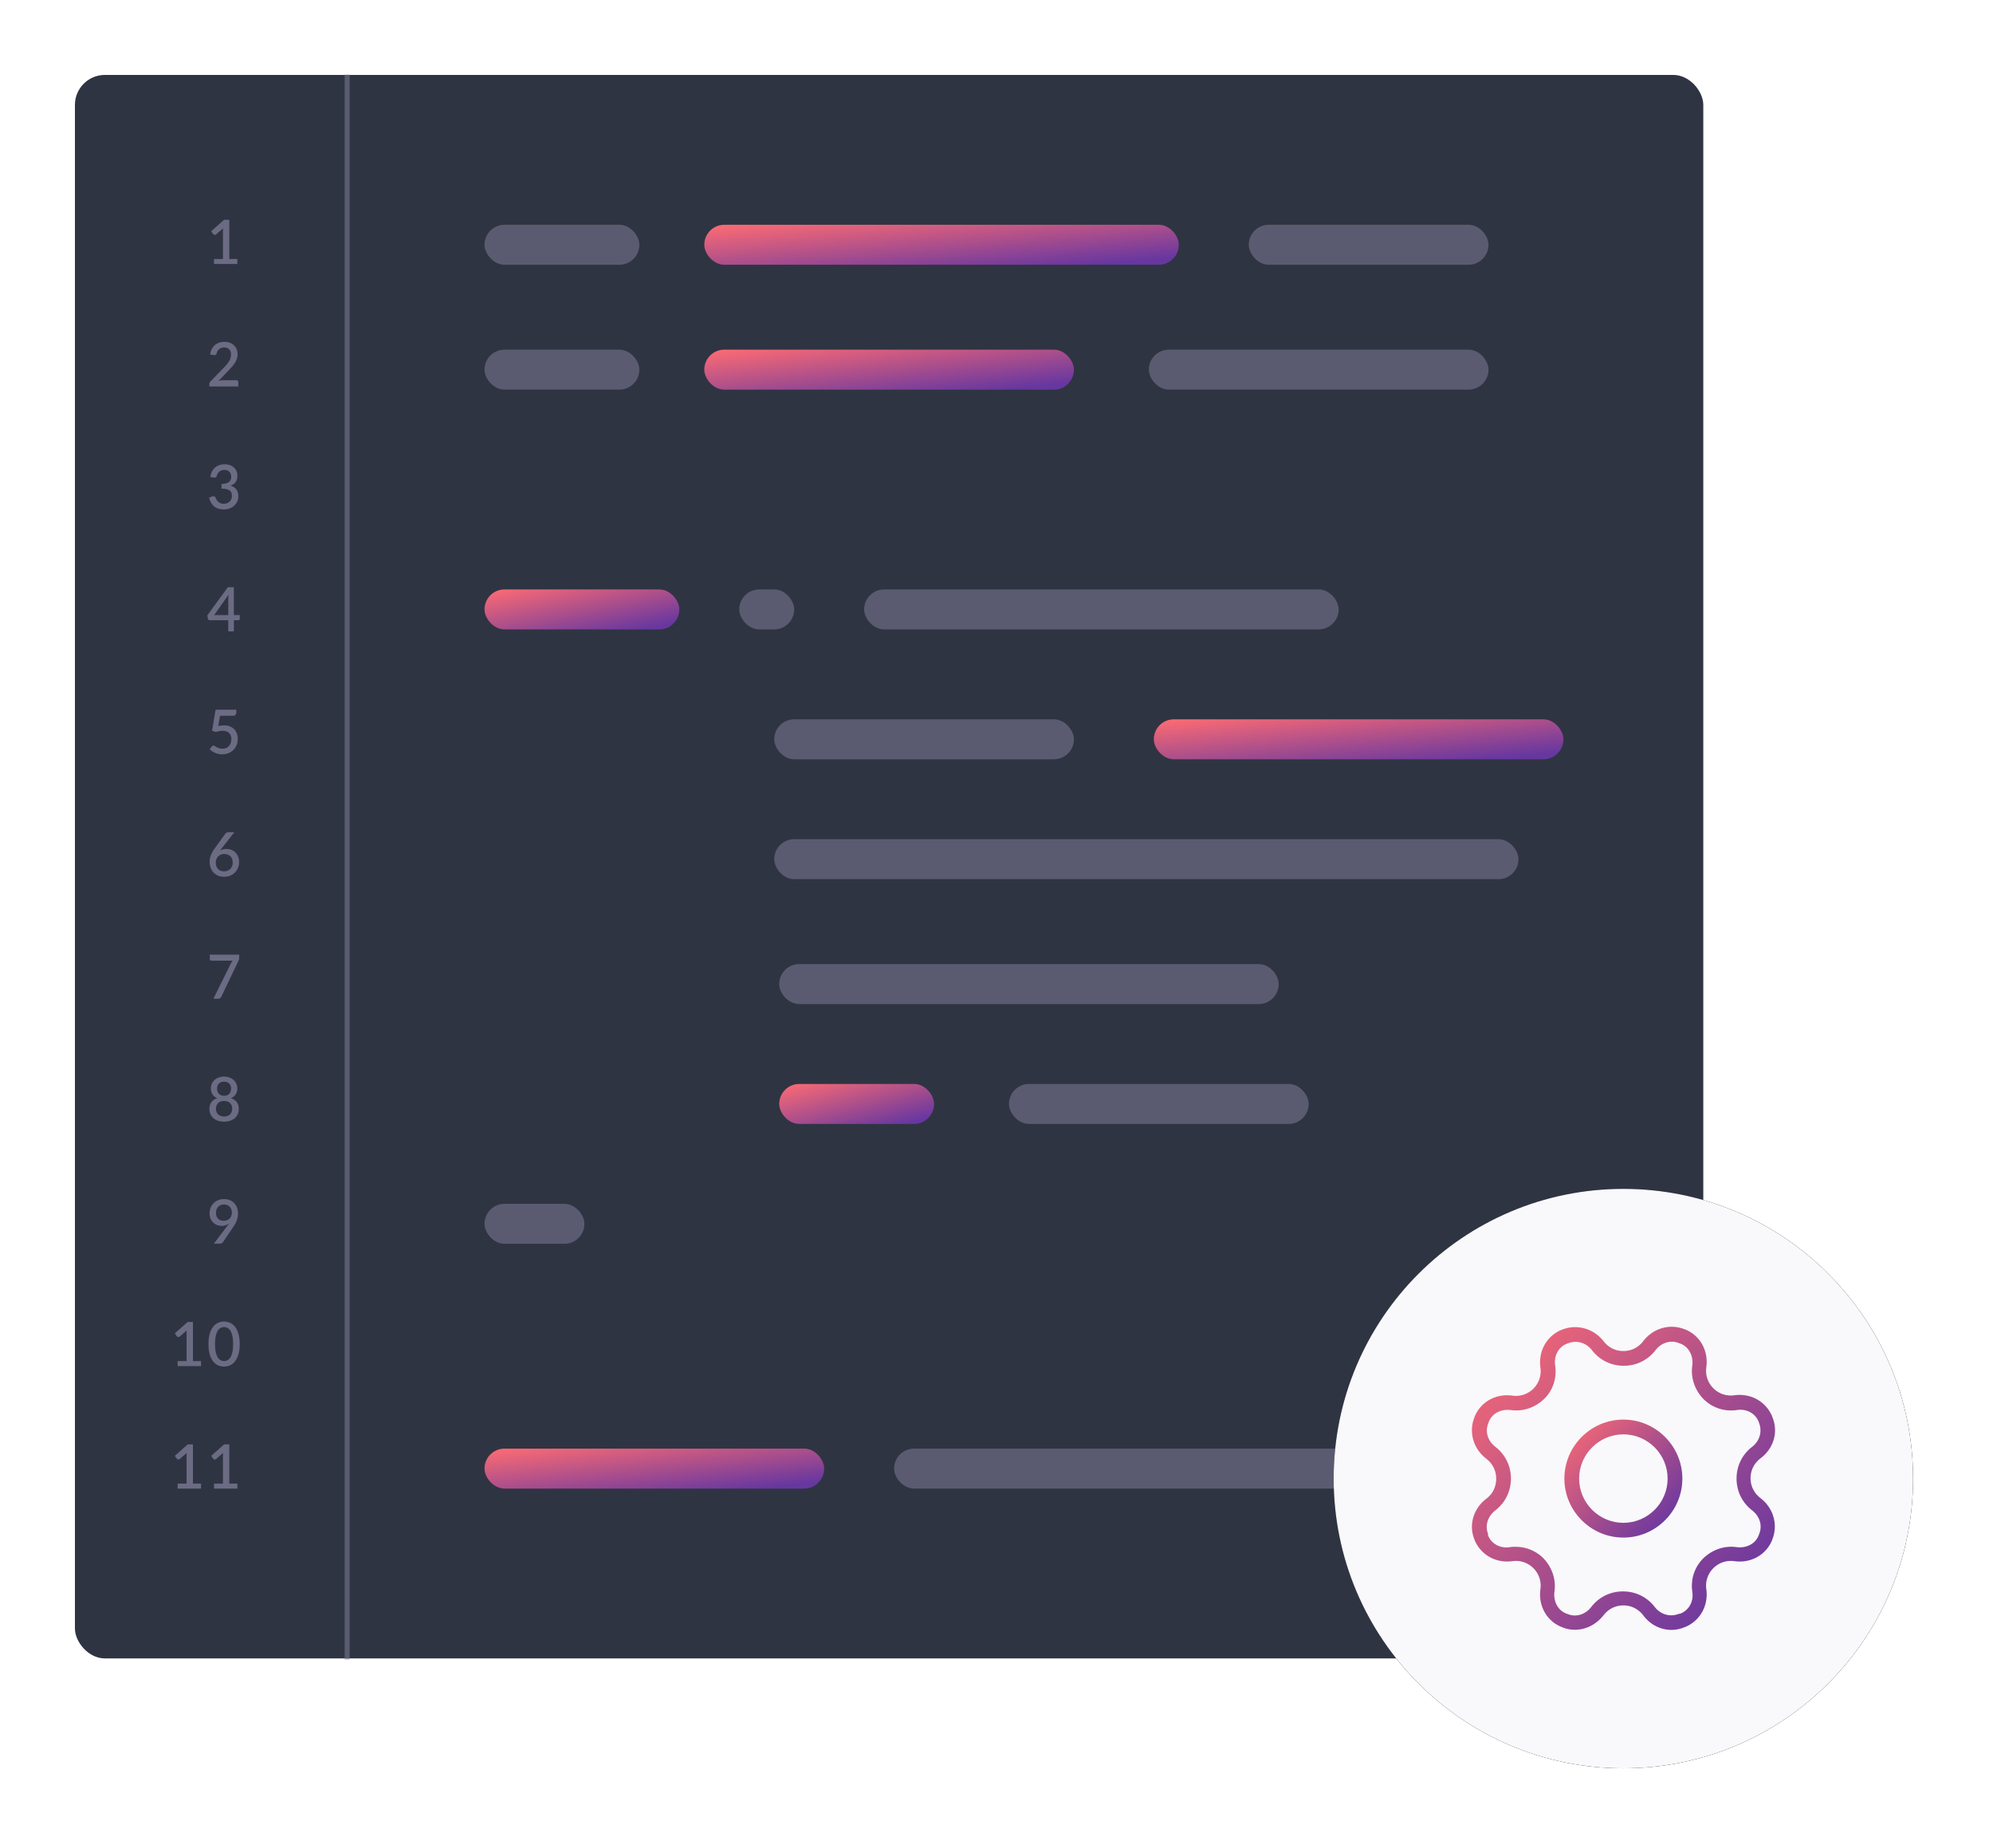 <svg xmlns="http://www.w3.org/2000/svg" xmlns:xlink="http://www.w3.org/1999/xlink" width="399" height="370" viewBox="0 0 399 370">
    <defs>
        <filter id="a" width="113.8%" height="114.8%" x="-6.9%" y="-7.4%" filterUnits="objectBoundingBox">
            <feOffset in="SourceAlpha" result="shadowOffsetOuter1"/>
            <feGaussianBlur in="shadowOffsetOuter1" result="shadowBlurOuter1" stdDeviation="7.5"/>
            <feColorMatrix in="shadowBlurOuter1" result="shadowMatrixOuter1" values="0 0 0 0 0 0 0 0 0 0 0 0 0 0 0 0 0 0 0.5 0"/>
            <feMerge>
                <feMergeNode in="shadowMatrixOuter1"/>
                <feMergeNode in="SourceGraphic"/>
            </feMerge>
        </filter>
        <linearGradient id="b" x1="0%" x2="92.417%" y1="0%" y2="89.079%">
            <stop offset="0%" stop-color="#FF6C72"/>
            <stop offset="100%" stop-color="#6737A0"/>
        </linearGradient>
        <circle id="d" cx="310" cy="281" r="58"/>
        <filter id="c" width="141.4%" height="141.4%" x="-20.7%" y="-20.7%" filterUnits="objectBoundingBox">
            <feOffset in="SourceAlpha" result="shadowOffsetOuter1"/>
            <feGaussianBlur in="shadowOffsetOuter1" result="shadowBlurOuter1" stdDeviation="8"/>
            <feColorMatrix in="shadowBlurOuter1" values="0 0 0 0 0 0 0 0 0 0 0 0 0 0 0 0 0 0 0.3 0"/>
        </filter>
    </defs>
    <g fill="none" fill-rule="evenodd">
        <g filter="url(#a)" transform="translate(15 15)">
            <rect width="326" height="317" fill="#2F3442" rx="6"/>
            <path fill="#777590" d="M32.523 36.845v.999h-4.675v-.999h1.787v-5.528c0-.196.006-.397.017-.6l-1.375 1.194a.447.447 0 0 1-.182.095.381.381 0 0 1-.173.003.45.45 0 0 1-.143-.058.356.356 0 0 1-.098-.089l-.4-.576L29.868 29h1.042v7.845h1.614zm-.256 24.27a.43.43 0 0 1 .328.126c.08.084.12.191.12.322v.797h-5.803v-.448c0-.09.018-.184.054-.282a.758.758 0 0 1 .173-.27l2.668-2.751c.227-.233.428-.456.605-.668.177-.213.328-.425.453-.638.125-.212.22-.428.286-.646.065-.219.098-.449.098-.69 0-.233-.035-.438-.104-.616a1.215 1.215 0 0 0-.286-.441 1.184 1.184 0 0 0-.435-.264 1.671 1.671 0 0 0-.557-.088c-.195 0-.374.028-.54.085a1.492 1.492 0 0 0-.44.24 1.36 1.36 0 0 0-.322.364 1.599 1.599 0 0 0-.187.463c-.06.167-.136.28-.23.337-.093.057-.229.07-.408.037l-.673-.123a3.38 3.38 0 0 1 .337-1.097c.165-.315.372-.577.622-.788.25-.21.537-.37.861-.478a3.294 3.294 0 0 1 1.051-.162c.382 0 .732.058 1.052.175.32.116.595.282.828.496.232.215.414.475.545.781.13.307.196.652.196 1.036 0 .327-.046.63-.14.907-.093.278-.22.544-.378.797-.159.253-.344.5-.557.739a27.36 27.36 0 0 1-.67.726l-2.073 2.182a4.57 4.57 0 0 1 .515-.117c.173-.028.337-.043.492-.043h2.52zM27.11 80.477a3.38 3.38 0 0 1 .337-1.097c.164-.315.372-.578.622-.788.25-.21.537-.37.86-.478a3.294 3.294 0 0 1 1.052-.162c.381 0 .728.056 1.04.168.311.112.58.269.804.469.224.2.397.44.518.717.12.278.181.582.181.913 0 .282-.032.53-.098.745a1.851 1.851 0 0 1-.28.567 1.63 1.63 0 0 1-.444.41c-.174.11-.37.203-.59.276.533.16.932.414 1.198.763.266.35.4.788.4 1.315 0 .425-.078.803-.233 1.134-.155.33-.365.61-.629.84a2.761 2.761 0 0 1-.923.523c-.351.121-.724.181-1.117.181-.44 0-.822-.054-1.143-.162a2.429 2.429 0 0 1-1.412-1.198 5.125 5.125 0 0 1-.393-.963l.554-.239a.67.67 0 0 1 .42-.055.4.4 0 0 1 .289.227c.063.13.135.27.214.42.08.149.182.286.307.41.125.125.28.23.464.313.185.084.412.126.682.126.274 0 .514-.046.718-.138.205-.092.375-.21.512-.356a1.51 1.51 0 0 0 .408-1.02c0-.22-.025-.424-.077-.61a.964.964 0 0 0-.3-.475c-.15-.13-.36-.234-.632-.31-.272-.075-.629-.113-1.07-.113v-.95a3.49 3.49 0 0 0 .915-.113c.248-.072.447-.17.596-.294.149-.125.256-.275.321-.45.066-.177.099-.369.099-.577 0-.225-.034-.423-.102-.595a1.155 1.155 0 0 0-.715-.693 1.699 1.699 0 0 0-.553-.085c-.195 0-.375.029-.54.086a1.492 1.492 0 0 0-.44.239c-.13.102-.238.224-.325.365-.087.14-.15.295-.19.462-.056.168-.13.28-.224.337-.093.058-.23.07-.408.037l-.673-.122zm3.592 27.653v-3.224c0-.257.018-.539.053-.845l-2.883 4.07h2.83zm2.299 0v.76a.282.282 0 0 1-.068.19c-.046.053-.115.08-.206.08h-.911v2.23H30.7v-2.23H26.99a.353.353 0 0 1-.235-.083.38.38 0 0 1-.128-.205l-.131-.674 4.115-5.639h1.204v5.571H33zm-4.3 22.211c.206-.045.403-.077.592-.098.189-.02.37-.03.545-.03.449 0 .845.068 1.188.205.344.137.632.326.864.567.232.241.407.524.524.849.117.325.176.677.176 1.057 0 .47-.08.897-.238 1.28a2.87 2.87 0 0 1-.661.985 2.936 2.936 0 0 1-.998.628c-.383.147-.797.22-1.242.22a3.4 3.4 0 0 1-1.412-.297 3.538 3.538 0 0 1-.572-.318 4 4 0 0 1-.47-.377l.393-.564a.385.385 0 0 1 .334-.184c.087 0 .182.033.285.098.104.065.224.136.36.211.138.076.3.146.486.212.187.065.41.098.667.098.282 0 .535-.047.757-.141.222-.094.41-.226.563-.395.153-.17.269-.373.348-.61.08-.237.12-.497.12-.779 0-.257-.037-.488-.11-.692a1.373 1.373 0 0 0-.328-.521 1.426 1.426 0 0 0-.545-.328 2.31 2.31 0 0 0-.757-.113c-.21 0-.426.018-.646.055-.22.037-.444.094-.67.171l-.798-.233.702-4.216h4.152v.57a.632.632 0 0 1-.173.46c-.115.118-.307.177-.577.177h-2.514l-.346 2.053zm1.149 29.088c.258 0 .494-.044.709-.132a1.63 1.63 0 0 0 .55-.364 1.62 1.62 0 0 0 .355-.552 1.88 1.88 0 0 0 .125-.692c0-.27-.04-.512-.122-.727a1.496 1.496 0 0 0-.345-.542 1.529 1.529 0 0 0-.536-.34 1.912 1.912 0 0 0-.688-.12 1.75 1.75 0 0 0-.7.135 1.591 1.591 0 0 0-.873.913c-.08.209-.119.43-.119.662 0 .262.036.5.107.717a1.433 1.433 0 0 0 .83.913c.206.086.441.13.707.13zm-.47-4.584l-.182.233c-.058.073-.114.147-.17.22a2.574 2.574 0 0 1 1.305-.343c.333 0 .653.056.958.169a2.3 2.3 0 0 1 .808.502c.232.223.418.499.557.828a2.9 2.9 0 0 1 .208 1.136c0 .409-.072.791-.217 1.147a2.802 2.802 0 0 1-.61.928 2.875 2.875 0 0 1-.945.625c-.367.153-.773.23-1.218.23-.445 0-.846-.073-1.203-.22a2.596 2.596 0 0 1-1.495-1.588 3.696 3.696 0 0 1-.203-1.256c0-.4.083-.82.25-1.257.167-.437.425-.897.775-1.379l2.108-2.911a.767.767 0 0 1 .277-.22.89.89 0 0 1 .408-.093h1.132l-2.544 3.249zm3.502 21.267v.582c0 .172-.018.31-.054.417a2.312 2.312 0 0 1-.107.27l-3.39 7.097a.885.885 0 0 1-.252.328.668.668 0 0 1-.432.132h-.923l3.454-6.981c.064-.127.127-.241.19-.343.064-.103.136-.2.215-.295H27.3a.278.278 0 0 1-.209-.095.309.309 0 0 1-.09-.217v-.895h5.88zm-3.02 32.397c.258 0 .488-.037.69-.113.203-.076.373-.182.51-.319s.241-.299.313-.487a1.71 1.71 0 0 0 .107-.613c0-.27-.04-.502-.122-.699a1.313 1.313 0 0 0-.855-.775 2.106 2.106 0 0 0-.643-.095c-.23 0-.445.032-.643.095a1.313 1.313 0 0 0-.855.775 1.817 1.817 0 0 0-.122.7c0 .22.036.424.107.612.071.188.176.35.313.487s.306.243.509.319c.203.076.433.113.69.113zm0-6.968c-.234 0-.44.037-.617.11a1.249 1.249 0 0 0-.437.294 1.198 1.198 0 0 0-.26.432c-.057.166-.086.34-.086.524s.025.364.075.54c.05.175.129.332.238.469.11.136.253.246.432.328.178.081.397.122.655.122s.476-.04.655-.122c.179-.082.323-.192.432-.328.11-.137.189-.294.238-.47.05-.175.075-.355.075-.539 0-.183-.03-.358-.087-.524a1.177 1.177 0 0 0-.262-.432 1.286 1.286 0 0 0-.438-.294 1.573 1.573 0 0 0-.613-.11zm1.352 3.31c.528.167.924.433 1.188.796.264.364.396.815.396 1.355 0 .388-.071.74-.214 1.054a2.287 2.287 0 0 1-.602.803c-.258.22-.566.39-.926.511-.36.121-.757.181-1.194.181-.437 0-.835-.06-1.194-.18a2.756 2.756 0 0 1-.927-.512 2.287 2.287 0 0 1-.601-.803 2.52 2.52 0 0 1-.215-1.054c0-.54.132-.991.397-1.355.264-.363.66-.63 1.188-.797-.429-.175-.752-.43-.968-.766-.217-.335-.325-.737-.325-1.207 0-.331.064-.64.19-.926.128-.286.308-.534.54-.744.232-.21.511-.376.837-.497.325-.12.685-.18 1.078-.18s.751.06 1.075.18c.324.12.602.286.834.497a2.234 2.234 0 0 1 .736 1.67c0 .47-.109.872-.325 1.207-.216.335-.54.59-.968.766zm-2.972 22.915c0 .523.136.925.408 1.205.272.28.652.42 1.14.42.263 0 .494-.043.694-.13a1.451 1.451 0 0 0 .825-.855c.072-.193.108-.4.108-.621 0-.258-.04-.488-.117-.69a1.419 1.419 0 0 0-.83-.846 1.745 1.745 0 0 0-.638-.113c-.242 0-.46.04-.655.123a1.474 1.474 0 0 0-.822.855 1.82 1.82 0 0 0-.113.652zm2.198 2.74c.08-.102.153-.2.22-.291.068-.092.131-.185.19-.279a2.35 2.35 0 0 1-.69.346c-.254.08-.524.12-.81.12-.31 0-.608-.054-.894-.163a2.22 2.22 0 0 1-.762-.484 2.36 2.36 0 0 1-.533-.797 2.805 2.805 0 0 1-.2-1.094c0-.388.07-.753.212-1.097.14-.343.338-.642.592-.898.254-.255.558-.456.912-.603.353-.147.744-.22 1.173-.22.425 0 .81.07 1.156.21.345.142.639.34.881.595.242.255.429.56.56.913.131.354.197.743.197 1.168a3.98 3.98 0 0 1-.265 1.443 4.903 4.903 0 0 1-.31.656 8.976 8.976 0 0 1-.408.653l-2.02 2.978a.65.65 0 0 1-.265.221.89.89 0 0 1-.396.086h-1.173l2.633-3.463zm-5.197 26.98v.998h-4.676v-.999h1.787v-5.528c0-.196.006-.396.018-.6l-1.376 1.195a.447.447 0 0 1-.182.095.381.381 0 0 1-.173.003.45.45 0 0 1-.143-.059.356.356 0 0 1-.098-.088l-.399-.577 2.585-2.286h1.042v7.845h1.615zm7.746-3.414c0 .772-.08 1.44-.241 2.004-.161.564-.382 1.031-.664 1.403a2.68 2.68 0 0 1-.995.828c-.381.18-.792.27-1.233.27-.44 0-.852-.09-1.233-.27a2.657 2.657 0 0 1-.992-.828c-.28-.372-.5-.84-.658-1.403-.159-.564-.238-1.232-.238-2.004 0-.773.08-1.442.238-2.008.159-.566.378-1.033.658-1.403.28-.37.61-.646.992-.828a2.827 2.827 0 0 1 1.233-.272c.44 0 .852.09 1.233.272.381.182.713.458.995.828.282.37.503.837.664 1.403.16.566.241 1.235.241 2.008zm-1.322 0c0-.654-.05-1.199-.152-1.634-.101-.435-.235-.783-.402-1.045-.167-.261-.36-.447-.578-.557a1.488 1.488 0 0 0-1.361 0c-.216.11-.408.296-.575.557-.167.262-.3.61-.399 1.045-.1.435-.149.98-.149 1.634 0 .653.05 1.198.15 1.633.098.435.231.783.398 1.045.167.261.359.447.575.558a1.482 1.482 0 0 0 1.361 0c.218-.11.411-.297.578-.558.167-.262.3-.61.402-1.045.101-.435.152-.98.152-1.633zM25.242 282V283h-4.676v-.999h1.787v-5.528c0-.196.006-.397.018-.6l-1.376 1.194a.447.447 0 0 1-.182.095.381.381 0 0 1-.173.003.45.45 0 0 1-.143-.058.356.356 0 0 1-.098-.089l-.399-.576 2.585-2.286h1.042v7.845h1.615zm7.281 0V283h-4.675v-.999h1.787v-5.528c0-.196.006-.397.017-.6l-1.375 1.194a.447.447 0 0 1-.182.095.381.381 0 0 1-.173.003.45.45 0 0 1-.143-.058.356.356 0 0 1-.098-.089l-.4-.576 2.586-2.286h1.042v7.845h1.614z" opacity=".849"/>
            <rect width="31" height="8" x="82" y="30" fill="#777590" opacity=".6" rx="4"/>
            <rect width="31" height="8" x="82" y="55" fill="#777590" opacity=".6" rx="4"/>
            <rect width="11" height="8" x="133" y="103" fill="#777590" opacity=".6" rx="4"/>
            <rect width="20" height="8" x="82" y="226" fill="#777590" opacity=".6" rx="4"/>
            <rect width="95" height="8" x="158" y="103" fill="#777590" opacity=".6" rx="4"/>
            <rect width="149" height="8" x="140" y="153" fill="#777590" opacity=".6" rx="4"/>
            <rect width="100" height="8" x="141" y="178" fill="#777590" opacity=".6" rx="4"/>
            <rect width="100" height="8" x="164" y="275" fill="#777590" opacity=".6" rx="4"/>
            <rect width="60" height="8" x="140" y="129" fill="#777590" opacity=".6" rx="4"/>
            <rect width="60" height="8" x="187" y="202" fill="#777590" opacity=".6" rx="4"/>
            <rect width="68" height="8" x="215" y="55" fill="#777590" opacity=".6" rx="4"/>
            <rect width="48" height="8" x="235" y="30" fill="#777590" opacity=".6" rx="4"/>
            <rect width="95" height="8" x="126" y="30" fill="url(#b)" rx="4"/>
            <rect width="74" height="8" x="126" y="55" fill="url(#b)" rx="4"/>
            <rect width="82" height="8" x="216" y="129" fill="url(#b)" rx="4"/>
            <rect width="39" height="8" x="82" y="103" fill="url(#b)" rx="4"/>
            <rect width="68" height="8" x="82" y="275" fill="url(#b)" rx="4"/>
            <rect width="31" height="8" x="141" y="202" fill="url(#b)" rx="4"/>
            <path stroke="#777590" stroke-linecap="square" d="M54.5.438v316.27" opacity=".6"/>
        </g>
        <g transform="translate(15 15)">
            <use fill="#000" filter="url(#c)" xlink:href="#d"/>
            <use fill="#F9F8FB" xlink:href="#d"/>
        </g>
        <g fill="url(#b)" fill-rule="nonzero" transform="translate(294 265)">
            <path d="M3.617 34.986C.96 36.979 0 40.3 1.18 43.179l.074.221c1.255 2.879 4.207 4.576 7.528 4.133 1.55-.221 3.1.296 4.207 1.403a4.944 4.944 0 0 1 1.403 4.207c-.443 3.247 1.18 6.274 4.133 7.528l.222.074c.812.37 1.697.517 2.583.517 2.14 0 4.207-1.033 5.683-2.879.96-1.254 2.362-1.993 3.986-1.993s3.026.739 3.986 1.993C36.979 61.04 40.3 62 43.252 60.745l.222-.074c2.878-1.254 4.576-4.207 4.133-7.528a4.944 4.944 0 0 1 1.403-4.207 4.944 4.944 0 0 1 4.207-1.403c3.247.443 6.273-1.18 7.528-4.133l.074-.221c1.181-2.953.221-6.274-2.362-8.267-1.255-.96-1.993-2.362-1.993-3.986s.738-3.026 1.993-3.986c2.657-1.992 3.617-5.314 2.362-8.266l-.074-.222c-1.255-2.878-4.207-4.576-7.528-4.133a4.944 4.944 0 0 1-4.207-1.402 4.944 4.944 0 0 1-1.403-4.207c.443-3.248-1.18-6.274-4.133-7.529l-.222-.074C40.3-.073 36.98.886 34.986 3.47c-.96 1.255-2.362 1.993-3.986 1.993s-3.026-.738-3.986-1.993C25.021.959 21.7 0 18.748 1.181l-.222.074c-2.878 1.255-4.576 4.207-4.133 7.528a4.944 4.944 0 0 1-1.403 4.207 4.944 4.944 0 0 1-4.207 1.403c-3.247-.443-6.273 1.18-7.528 4.133l-.074.222C0 21.7.96 25.02 3.543 27.014c1.255.96 1.993 2.362 1.993 3.986s-.665 3.026-1.92 3.986zm1.771 2.362c1.993-1.55 3.1-3.838 3.1-6.348s-1.107-4.798-3.1-6.348c-1.55-1.18-2.14-3.1-1.402-4.797l.074-.222c.664-1.697 2.435-2.583 4.354-2.362 2.51.37 4.946-.516 6.717-2.214 1.771-1.697 2.583-4.207 2.214-6.717-.295-1.919.665-3.69 2.362-4.354l.222-.074c1.697-.664 3.616-.148 4.797 1.402 1.55 1.993 3.838 3.1 6.348 3.1s4.797-1.107 6.347-3.1c1.181-1.55 3.1-2.14 4.798-1.402l.221.074c1.698.664 2.584 2.435 2.362 4.354-.369 2.51.517 4.946 2.215 6.717 1.771 1.772 4.207 2.583 6.716 2.214 1.92-.295 3.69.665 4.355 2.362l.074.222c.664 1.697.148 3.616-1.402 4.797-1.993 1.55-3.1 3.838-3.1 6.348s1.107 4.798 3.1 6.348c1.55 1.18 2.14 3.1 1.402 4.797l-.074.222c-.664 1.697-2.436 2.583-4.355 2.362-2.51-.37-4.945.516-6.716 2.214-1.772 1.771-2.584 4.207-2.215 6.717.296 1.919-.664 3.69-2.362 4.354l-.369.074c-1.697.664-3.616.148-4.797-1.402-1.55-1.993-3.838-3.1-6.348-3.1s-4.797 1.107-6.347 3.1c-1.181 1.55-3.1 2.14-4.798 1.402l-.221-.074c-1.698-.664-2.584-2.435-2.362-4.354.369-2.51-.517-4.946-2.215-6.717-1.476-1.476-3.469-2.288-5.61-2.288-.368 0-.737 0-1.106.074-1.92.295-3.69-.665-4.355-2.362v-.296c-.664-1.623-.074-3.542 1.476-4.723z"/>
            <path d="M31 42.81c6.495 0 11.81-5.315 11.81-11.81S37.495 19.19 31 19.19 19.19 24.505 19.19 31 24.505 42.81 31 42.81zm0-20.667c4.871 0 8.857 3.986 8.857 8.857 0 4.871-3.986 8.857-8.857 8.857-4.871 0-8.857-3.986-8.857-8.857 0-4.871 3.986-8.857 8.857-8.857z"/>
        </g>
    </g>
</svg>
